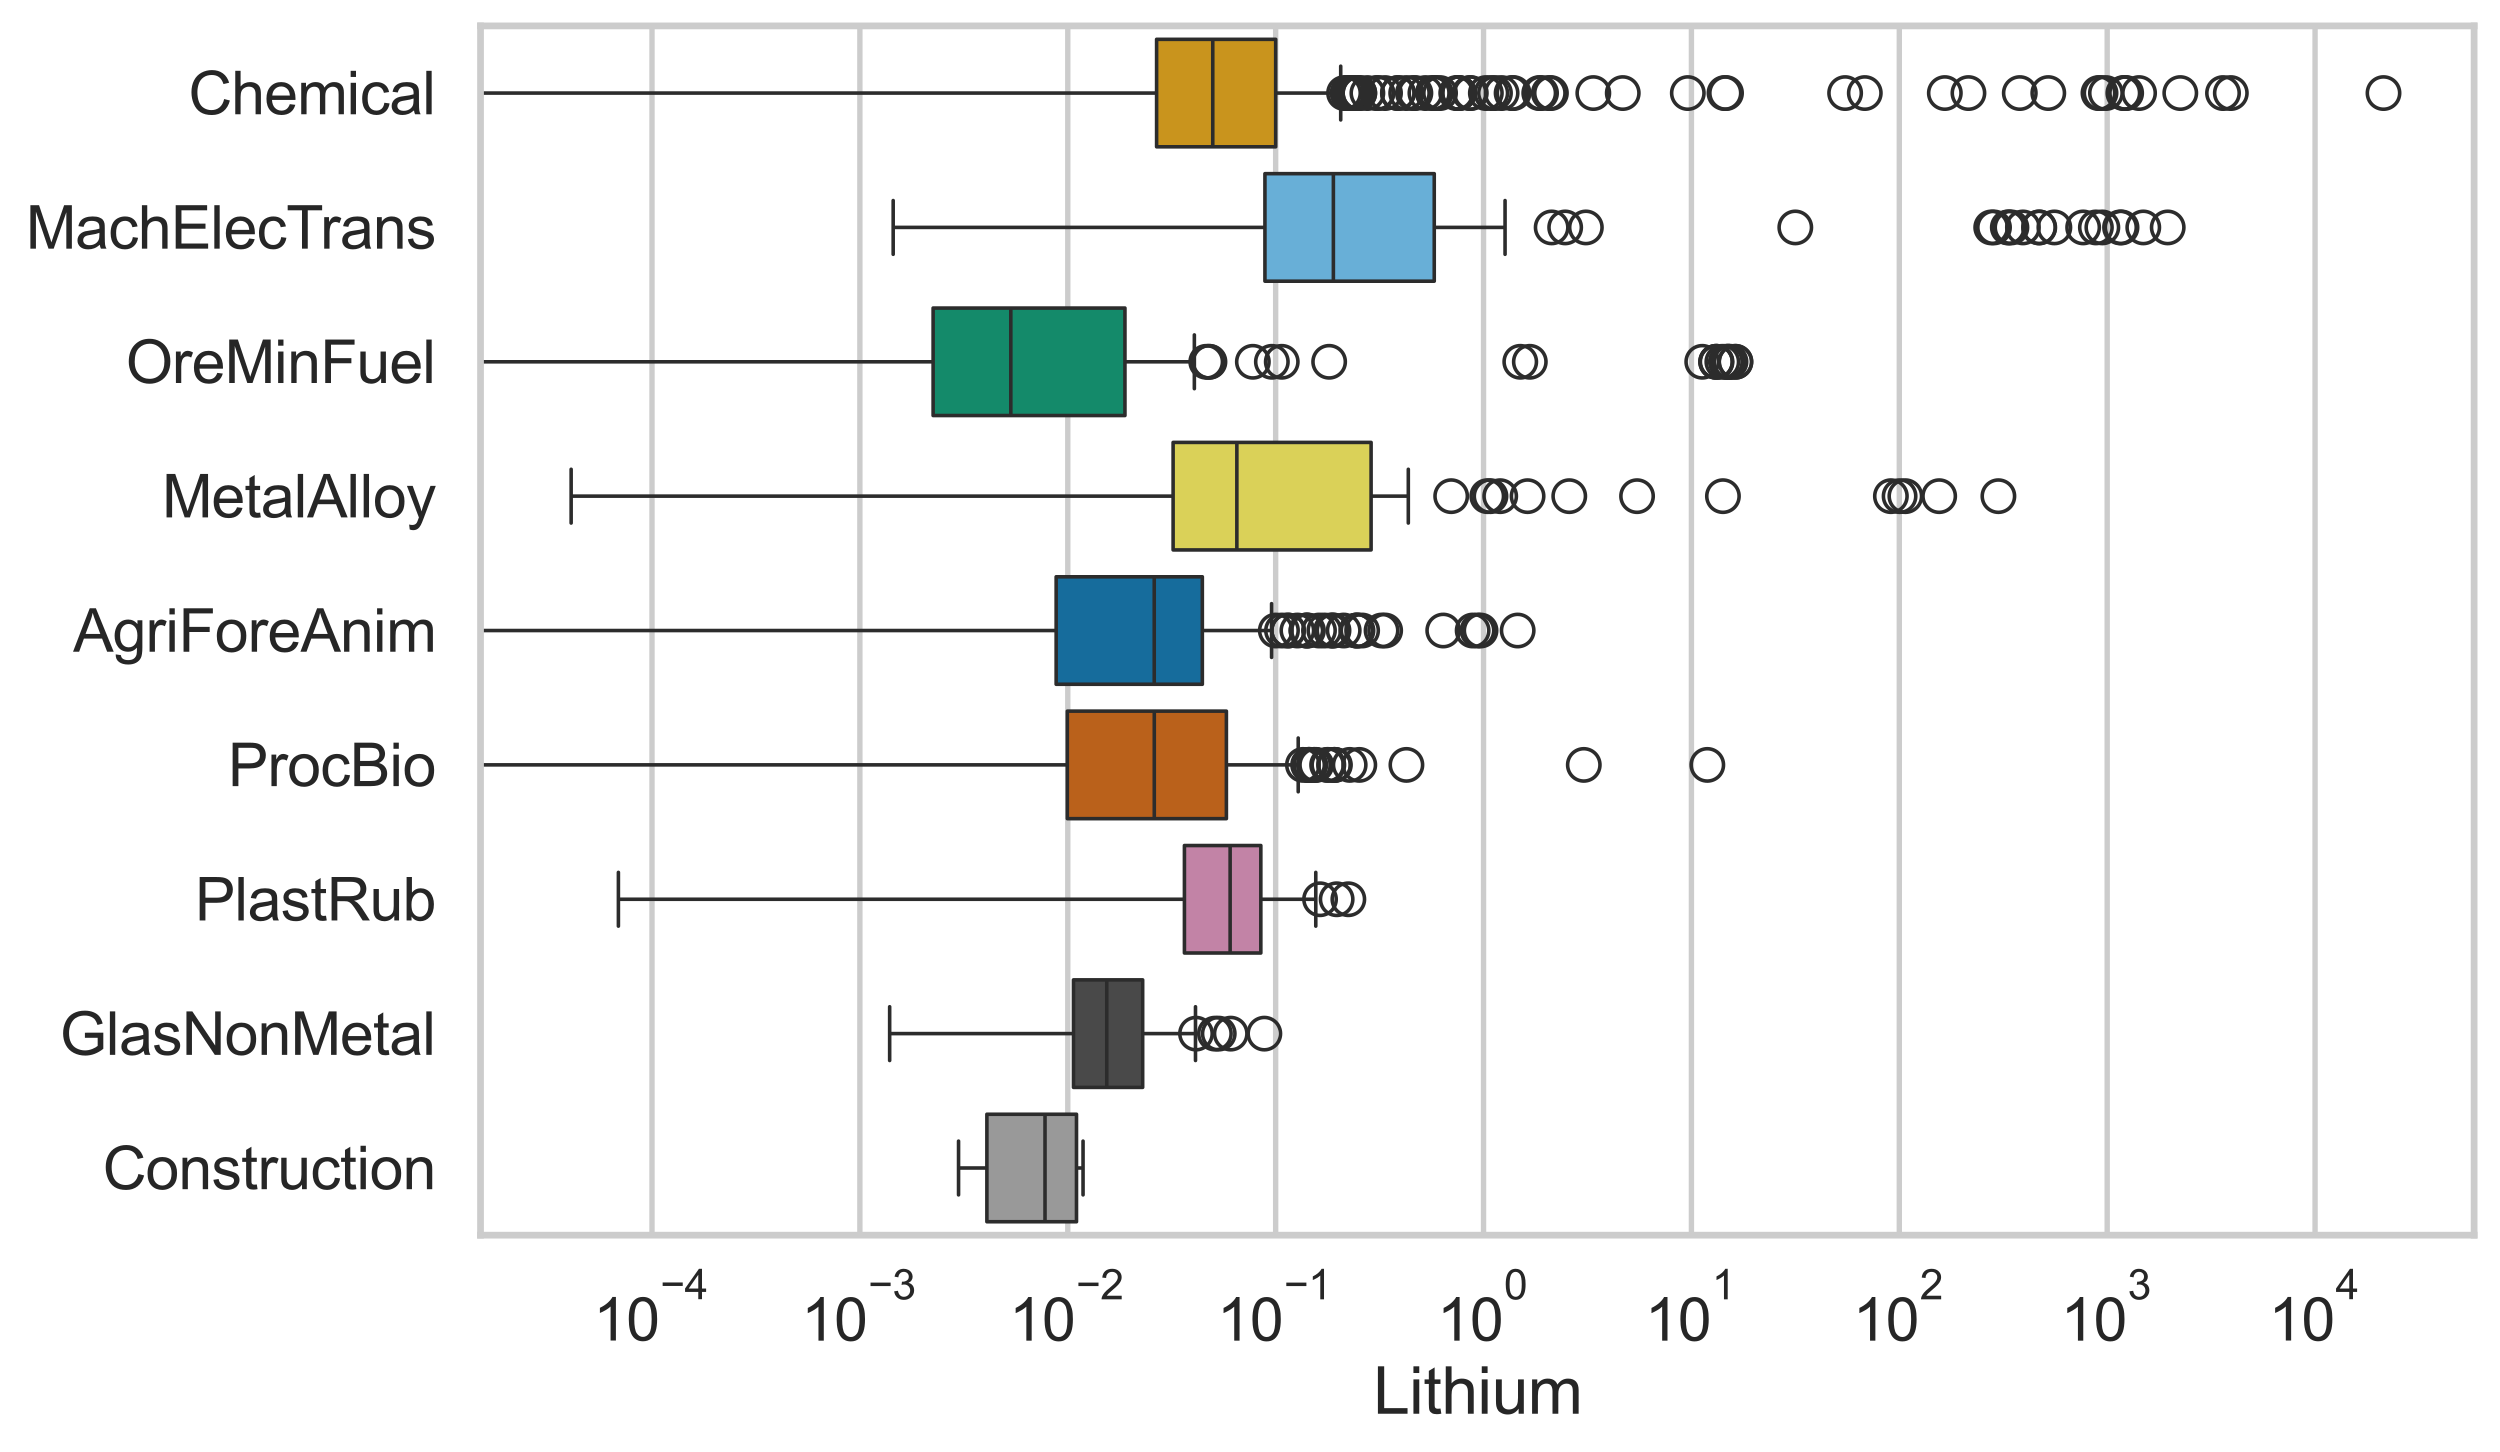<?xml version="1.0" encoding="utf-8" standalone="no"?>
<!DOCTYPE svg PUBLIC "-//W3C//DTD SVG 1.1//EN"
  "http://www.w3.org/Graphics/SVG/1.1/DTD/svg11.dtd">
<svg xmlns:xlink="http://www.w3.org/1999/xlink" width="695.577pt" height="404.121pt" viewBox="0 0 695.577 404.121" xmlns="http://www.w3.org/2000/svg" version="1.1">
 <defs>
  <style type="text/css">*{stroke-linejoin: round; stroke-linecap: butt}</style>
 </defs>
 <g id="figure_1">
  <g id="patch_1">
   <path d="M 0 404.121 
L 695.577 404.121 
L 695.577 0 
L 0 0 
z
" style="fill: #ffffff"/>
  </g>
  <g id="axes_1">
   <g id="patch_2">
    <path d="M 133.697 343.665 
L 688.377 343.665 
L 688.377 7.2 
L 133.697 7.2 
z
" style="fill: #ffffff"/>
   </g>
   <g id="matplotlib.axis_1">
    <g id="xtick_1">
     <g id="line2d_1">
      <path d="M 181.406 343.665 
L 181.406 7.2 
" clip-path="url(#p75ed25bacb)" style="fill: none; stroke: #cccccc; stroke-width: 1.5; stroke-linecap: round"/>
     </g>
     <g id="text_1">
      <!-- $\mathdefault{10^{-4}}$ -->
      <g style="fill: #262626" transform="translate(165.071 373.015) scale(0.165 -0.165)">
       <defs>
        <path id="ArialMT-31" d="M 2384 0 
L 1822 0 
L 1822 3584 
Q 1619 3391 1289 3197 
Q 959 3003 697 2906 
L 697 3450 
Q 1169 3672 1522 3987 
Q 1875 4303 2022 4600 
L 2384 4600 
L 2384 0 
z
" transform="scale(0.016)"/>
        <path id="ArialMT-30" d="M 266 2259 
Q 266 3072 433 3567 
Q 600 4063 929 4331 
Q 1259 4600 1759 4600 
Q 2128 4600 2406 4451 
Q 2684 4303 2865 4023 
Q 3047 3744 3150 3342 
Q 3253 2941 3253 2259 
Q 3253 1453 3087 958 
Q 2922 463 2592 192 
Q 2263 -78 1759 -78 
Q 1097 -78 719 397 
Q 266 969 266 2259 
z
M 844 2259 
Q 844 1131 1108 757 
Q 1372 384 1759 384 
Q 2147 384 2411 759 
Q 2675 1134 2675 2259 
Q 2675 3391 2411 3762 
Q 2147 4134 1753 4134 
Q 1366 4134 1134 3806 
Q 844 3388 844 2259 
z
" transform="scale(0.016)"/>
        <path id="ArialMT-2212" d="M 3381 1997 
L 356 1997 
L 356 2522 
L 3381 2522 
L 3381 1997 
z
" transform="scale(0.016)"/>
        <path id="ArialMT-34" d="M 2069 0 
L 2069 1097 
L 81 1097 
L 81 1613 
L 2172 4581 
L 2631 4581 
L 2631 1613 
L 3250 1613 
L 3250 1097 
L 2631 1097 
L 2631 0 
L 2069 0 
z
M 2069 1613 
L 2069 3678 
L 634 1613 
L 2069 1613 
z
" transform="scale(0.016)"/>
       </defs>
       <use xlink:href="#ArialMT-31" transform="translate(0 0.202)"/>
       <use xlink:href="#ArialMT-30" transform="translate(55.615 0.202)"/>
       <use xlink:href="#ArialMT-2212" transform="translate(112.973 69.895) scale(0.7)"/>
       <use xlink:href="#ArialMT-34" transform="translate(153.852 69.895) scale(0.7)"/>
      </g>
     </g>
    </g>
    <g id="xtick_2">
     <g id="line2d_2">
      <path d="M 239.245 343.665 
L 239.245 7.2 
" clip-path="url(#p75ed25bacb)" style="fill: none; stroke: #cccccc; stroke-width: 1.5; stroke-linecap: round"/>
     </g>
     <g id="text_2">
      <!-- $\mathdefault{10^{-3}}$ -->
      <g style="fill: #262626" transform="translate(222.91 373.18) scale(0.165 -0.165)">
       <defs>
        <path id="ArialMT-33" d="M 269 1209 
L 831 1284 
Q 928 806 1161 595 
Q 1394 384 1728 384 
Q 2125 384 2398 659 
Q 2672 934 2672 1341 
Q 2672 1728 2419 1979 
Q 2166 2231 1775 2231 
Q 1616 2231 1378 2169 
L 1441 2663 
Q 1497 2656 1531 2656 
Q 1891 2656 2178 2843 
Q 2466 3031 2466 3422 
Q 2466 3731 2256 3934 
Q 2047 4138 1716 4138 
Q 1388 4138 1169 3931 
Q 950 3725 888 3313 
L 325 3413 
Q 428 3978 793 4289 
Q 1159 4600 1703 4600 
Q 2078 4600 2393 4439 
Q 2709 4278 2876 4000 
Q 3044 3722 3044 3409 
Q 3044 3113 2884 2869 
Q 2725 2625 2413 2481 
Q 2819 2388 3044 2092 
Q 3269 1797 3269 1353 
Q 3269 753 2831 336 
Q 2394 -81 1725 -81 
Q 1122 -81 723 278 
Q 325 638 269 1209 
z
" transform="scale(0.016)"/>
       </defs>
       <use xlink:href="#ArialMT-31" transform="translate(0 0.994)"/>
       <use xlink:href="#ArialMT-30" transform="translate(55.615 0.994)"/>
       <use xlink:href="#ArialMT-2212" transform="translate(112.973 70.688) scale(0.7)"/>
       <use xlink:href="#ArialMT-33" transform="translate(153.852 70.688) scale(0.7)"/>
      </g>
     </g>
    </g>
    <g id="xtick_3">
     <g id="line2d_3">
      <path d="M 297.085 343.665 
L 297.085 7.2 
" clip-path="url(#p75ed25bacb)" style="fill: none; stroke: #cccccc; stroke-width: 1.5; stroke-linecap: round"/>
     </g>
     <g id="text_3">
      <!-- $\mathdefault{10^{-2}}$ -->
      <g style="fill: #262626" transform="translate(280.75 373.18) scale(0.165 -0.165)">
       <defs>
        <path id="ArialMT-32" d="M 3222 541 
L 3222 0 
L 194 0 
Q 188 203 259 391 
Q 375 700 629 1000 
Q 884 1300 1366 1694 
Q 2113 2306 2375 2664 
Q 2638 3022 2638 3341 
Q 2638 3675 2398 3904 
Q 2159 4134 1775 4134 
Q 1369 4134 1125 3890 
Q 881 3647 878 3216 
L 300 3275 
Q 359 3922 746 4261 
Q 1134 4600 1788 4600 
Q 2447 4600 2831 4234 
Q 3216 3869 3216 3328 
Q 3216 3053 3103 2787 
Q 2991 2522 2730 2228 
Q 2469 1934 1863 1422 
Q 1356 997 1212 845 
Q 1069 694 975 541 
L 3222 541 
z
" transform="scale(0.016)"/>
       </defs>
       <use xlink:href="#ArialMT-31" transform="translate(0 0.994)"/>
       <use xlink:href="#ArialMT-30" transform="translate(55.615 0.994)"/>
       <use xlink:href="#ArialMT-2212" transform="translate(112.973 70.688) scale(0.7)"/>
       <use xlink:href="#ArialMT-32" transform="translate(153.852 70.688) scale(0.7)"/>
      </g>
     </g>
    </g>
    <g id="xtick_4">
     <g id="line2d_4">
      <path d="M 354.925 343.665 
L 354.925 7.2 
" clip-path="url(#p75ed25bacb)" style="fill: none; stroke: #cccccc; stroke-width: 1.5; stroke-linecap: round"/>
     </g>
     <g id="text_4">
      <!-- $\mathdefault{10^{-1}}$ -->
      <g style="fill: #262626" transform="translate(338.59 373.18) scale(0.165 -0.165)">
       <use xlink:href="#ArialMT-31" transform="translate(0 0.994)"/>
       <use xlink:href="#ArialMT-30" transform="translate(55.615 0.994)"/>
       <use xlink:href="#ArialMT-2212" transform="translate(112.973 70.688) scale(0.7)"/>
       <use xlink:href="#ArialMT-31" transform="translate(153.852 70.688) scale(0.7)"/>
      </g>
     </g>
    </g>
    <g id="xtick_5">
     <g id="line2d_5">
      <path d="M 412.765 343.665 
L 412.765 7.2 
" clip-path="url(#p75ed25bacb)" style="fill: none; stroke: #cccccc; stroke-width: 1.5; stroke-linecap: round"/>
     </g>
     <g id="text_5">
      <!-- $\mathdefault{10^{0}}$ -->
      <g style="fill: #262626" transform="translate(399.813 373.18) scale(0.165 -0.165)">
       <use xlink:href="#ArialMT-31" transform="translate(0 0.994)"/>
       <use xlink:href="#ArialMT-30" transform="translate(55.615 0.994)"/>
       <use xlink:href="#ArialMT-30" transform="translate(112.973 70.688) scale(0.7)"/>
      </g>
     </g>
    </g>
    <g id="xtick_6">
     <g id="line2d_6">
      <path d="M 470.605 343.665 
L 470.605 7.2 
" clip-path="url(#p75ed25bacb)" style="fill: none; stroke: #cccccc; stroke-width: 1.5; stroke-linecap: round"/>
     </g>
     <g id="text_6">
      <!-- $\mathdefault{10^{1}}$ -->
      <g style="fill: #262626" transform="translate(457.653 373.18) scale(0.165 -0.165)">
       <use xlink:href="#ArialMT-31" transform="translate(0 0.994)"/>
       <use xlink:href="#ArialMT-30" transform="translate(55.615 0.994)"/>
       <use xlink:href="#ArialMT-31" transform="translate(112.973 70.688) scale(0.7)"/>
      </g>
     </g>
    </g>
    <g id="xtick_7">
     <g id="line2d_7">
      <path d="M 528.445 343.665 
L 528.445 7.2 
" clip-path="url(#p75ed25bacb)" style="fill: none; stroke: #cccccc; stroke-width: 1.5; stroke-linecap: round"/>
     </g>
     <g id="text_7">
      <!-- $\mathdefault{10^{2}}$ -->
      <g style="fill: #262626" transform="translate(515.493 373.18) scale(0.165 -0.165)">
       <use xlink:href="#ArialMT-31" transform="translate(0 0.994)"/>
       <use xlink:href="#ArialMT-30" transform="translate(55.615 0.994)"/>
       <use xlink:href="#ArialMT-32" transform="translate(112.973 70.688) scale(0.7)"/>
      </g>
     </g>
    </g>
    <g id="xtick_8">
     <g id="line2d_8">
      <path d="M 586.285 343.665 
L 586.285 7.2 
" clip-path="url(#p75ed25bacb)" style="fill: none; stroke: #cccccc; stroke-width: 1.5; stroke-linecap: round"/>
     </g>
     <g id="text_8">
      <!-- $\mathdefault{10^{3}}$ -->
      <g style="fill: #262626" transform="translate(573.333 373.18) scale(0.165 -0.165)">
       <use xlink:href="#ArialMT-31" transform="translate(0 0.994)"/>
       <use xlink:href="#ArialMT-30" transform="translate(55.615 0.994)"/>
       <use xlink:href="#ArialMT-33" transform="translate(112.973 70.688) scale(0.7)"/>
      </g>
     </g>
    </g>
    <g id="xtick_9">
     <g id="line2d_9">
      <path d="M 644.125 343.665 
L 644.125 7.2 
" clip-path="url(#p75ed25bacb)" style="fill: none; stroke: #cccccc; stroke-width: 1.5; stroke-linecap: round"/>
     </g>
     <g id="text_9">
      <!-- $\mathdefault{10^{4}}$ -->
      <g style="fill: #262626" transform="translate(631.172 373.015) scale(0.165 -0.165)">
       <use xlink:href="#ArialMT-31" transform="translate(0 0.202)"/>
       <use xlink:href="#ArialMT-30" transform="translate(55.615 0.202)"/>
       <use xlink:href="#ArialMT-34" transform="translate(112.973 69.895) scale(0.7)"/>
      </g>
     </g>
    </g>
    <g id="xtick_10"/>
    <g id="xtick_11"/>
    <g id="xtick_12"/>
    <g id="xtick_13"/>
    <g id="xtick_14"/>
    <g id="xtick_15"/>
    <g id="xtick_16"/>
    <g id="xtick_17"/>
    <g id="xtick_18"/>
    <g id="xtick_19"/>
    <g id="xtick_20"/>
    <g id="xtick_21"/>
    <g id="xtick_22"/>
    <g id="xtick_23"/>
    <g id="xtick_24"/>
    <g id="xtick_25"/>
    <g id="xtick_26"/>
    <g id="xtick_27"/>
    <g id="xtick_28"/>
    <g id="xtick_29"/>
    <g id="xtick_30"/>
    <g id="xtick_31"/>
    <g id="xtick_32"/>
    <g id="xtick_33"/>
    <g id="xtick_34"/>
    <g id="xtick_35"/>
    <g id="xtick_36"/>
    <g id="xtick_37"/>
    <g id="xtick_38"/>
    <g id="xtick_39"/>
    <g id="xtick_40"/>
    <g id="xtick_41"/>
    <g id="xtick_42"/>
    <g id="xtick_43"/>
    <g id="xtick_44"/>
    <g id="xtick_45"/>
    <g id="xtick_46"/>
    <g id="xtick_47"/>
    <g id="xtick_48"/>
    <g id="xtick_49"/>
    <g id="xtick_50"/>
    <g id="xtick_51"/>
    <g id="xtick_52"/>
    <g id="xtick_53"/>
    <g id="xtick_54"/>
    <g id="xtick_55"/>
    <g id="xtick_56"/>
    <g id="xtick_57"/>
    <g id="xtick_58"/>
    <g id="xtick_59"/>
    <g id="xtick_60"/>
    <g id="xtick_61"/>
    <g id="xtick_62"/>
    <g id="xtick_63"/>
    <g id="xtick_64"/>
    <g id="xtick_65"/>
    <g id="xtick_66"/>
    <g id="xtick_67"/>
    <g id="xtick_68"/>
    <g id="xtick_69"/>
    <g id="xtick_70"/>
    <g id="xtick_71"/>
    <g id="xtick_72"/>
    <g id="xtick_73"/>
    <g id="xtick_74"/>
    <g id="xtick_75"/>
    <g id="xtick_76"/>
    <g id="xtick_77"/>
    <g id="xtick_78"/>
    <g id="xtick_79"/>
    <g id="xtick_80"/>
    <g id="xtick_81"/>
    <g id="xtick_82"/>
    <g id="xtick_83"/>
    <g id="xtick_84"/>
    <g id="xtick_85"/>
    <g id="text_10">
     <!-- Lithium -->
     <g style="fill: #262626" transform="translate(382.026 393.344) scale(0.18 -0.18)">
      <defs>
       <path id="ArialMT-4c" d="M 469 0 
L 469 4581 
L 1075 4581 
L 1075 541 
L 3331 541 
L 3331 0 
L 469 0 
z
" transform="scale(0.016)"/>
       <path id="ArialMT-69" d="M 425 3934 
L 425 4581 
L 988 4581 
L 988 3934 
L 425 3934 
z
M 425 0 
L 425 3319 
L 988 3319 
L 988 0 
L 425 0 
z
" transform="scale(0.016)"/>
       <path id="ArialMT-74" d="M 1650 503 
L 1731 6 
Q 1494 -44 1306 -44 
Q 1000 -44 831 53 
Q 663 150 594 308 
Q 525 466 525 972 
L 525 2881 
L 113 2881 
L 113 3319 
L 525 3319 
L 525 4141 
L 1084 4478 
L 1084 3319 
L 1650 3319 
L 1650 2881 
L 1084 2881 
L 1084 941 
Q 1084 700 1114 631 
Q 1144 563 1211 522 
Q 1278 481 1403 481 
Q 1497 481 1650 503 
z
" transform="scale(0.016)"/>
       <path id="ArialMT-68" d="M 422 0 
L 422 4581 
L 984 4581 
L 984 2938 
Q 1378 3394 1978 3394 
Q 2347 3394 2619 3248 
Q 2891 3103 3008 2847 
Q 3125 2591 3125 2103 
L 3125 0 
L 2563 0 
L 2563 2103 
Q 2563 2525 2380 2717 
Q 2197 2909 1863 2909 
Q 1613 2909 1392 2779 
Q 1172 2650 1078 2428 
Q 984 2206 984 1816 
L 984 0 
L 422 0 
z
" transform="scale(0.016)"/>
       <path id="ArialMT-75" d="M 2597 0 
L 2597 488 
Q 2209 -75 1544 -75 
Q 1250 -75 995 37 
Q 741 150 617 320 
Q 494 491 444 738 
Q 409 903 409 1263 
L 409 3319 
L 972 3319 
L 972 1478 
Q 972 1038 1006 884 
Q 1059 663 1231 536 
Q 1403 409 1656 409 
Q 1909 409 2131 539 
Q 2353 669 2445 892 
Q 2538 1116 2538 1541 
L 2538 3319 
L 3100 3319 
L 3100 0 
L 2597 0 
z
" transform="scale(0.016)"/>
       <path id="ArialMT-6d" d="M 422 0 
L 422 3319 
L 925 3319 
L 925 2853 
Q 1081 3097 1340 3245 
Q 1600 3394 1931 3394 
Q 2300 3394 2536 3241 
Q 2772 3088 2869 2813 
Q 3263 3394 3894 3394 
Q 4388 3394 4653 3120 
Q 4919 2847 4919 2278 
L 4919 0 
L 4359 0 
L 4359 2091 
Q 4359 2428 4304 2576 
Q 4250 2725 4106 2815 
Q 3963 2906 3769 2906 
Q 3419 2906 3187 2673 
Q 2956 2441 2956 1928 
L 2956 0 
L 2394 0 
L 2394 2156 
Q 2394 2531 2256 2718 
Q 2119 2906 1806 2906 
Q 1569 2906 1367 2781 
Q 1166 2656 1075 2415 
Q 984 2175 984 1722 
L 984 0 
L 422 0 
z
" transform="scale(0.016)"/>
      </defs>
      <use xlink:href="#ArialMT-4c"/>
      <use xlink:href="#ArialMT-69" transform="translate(55.615 0)"/>
      <use xlink:href="#ArialMT-74" transform="translate(77.832 0)"/>
      <use xlink:href="#ArialMT-68" transform="translate(105.615 0)"/>
      <use xlink:href="#ArialMT-69" transform="translate(161.23 0)"/>
      <use xlink:href="#ArialMT-75" transform="translate(183.447 0)"/>
      <use xlink:href="#ArialMT-6d" transform="translate(239.062 0)"/>
     </g>
    </g>
   </g>
   <g id="matplotlib.axis_2">
    <g id="ytick_1">
     <g id="text_11">
      <!-- Chemical -->
      <g style="fill: #262626" transform="translate(52.428 31.798) scale(0.165 -0.165)">
       <defs>
        <path id="ArialMT-43" d="M 3763 1606 
L 4369 1453 
Q 4178 706 3683 314 
Q 3188 -78 2472 -78 
Q 1731 -78 1267 223 
Q 803 525 561 1097 
Q 319 1669 319 2325 
Q 319 3041 592 3573 
Q 866 4106 1370 4382 
Q 1875 4659 2481 4659 
Q 3169 4659 3637 4309 
Q 4106 3959 4291 3325 
L 3694 3184 
Q 3534 3684 3231 3912 
Q 2928 4141 2469 4141 
Q 1941 4141 1586 3887 
Q 1231 3634 1087 3207 
Q 944 2781 944 2328 
Q 944 1744 1114 1308 
Q 1284 872 1643 656 
Q 2003 441 2422 441 
Q 2931 441 3284 734 
Q 3638 1028 3763 1606 
z
" transform="scale(0.016)"/>
        <path id="ArialMT-65" d="M 2694 1069 
L 3275 997 
Q 3138 488 2766 206 
Q 2394 -75 1816 -75 
Q 1088 -75 661 373 
Q 234 822 234 1631 
Q 234 2469 665 2931 
Q 1097 3394 1784 3394 
Q 2450 3394 2872 2941 
Q 3294 2488 3294 1666 
Q 3294 1616 3291 1516 
L 816 1516 
Q 847 969 1125 678 
Q 1403 388 1819 388 
Q 2128 388 2347 550 
Q 2566 713 2694 1069 
z
M 847 1978 
L 2700 1978 
Q 2663 2397 2488 2606 
Q 2219 2931 1791 2931 
Q 1403 2931 1139 2672 
Q 875 2413 847 1978 
z
" transform="scale(0.016)"/>
        <path id="ArialMT-63" d="M 2588 1216 
L 3141 1144 
Q 3050 572 2676 248 
Q 2303 -75 1759 -75 
Q 1078 -75 664 370 
Q 250 816 250 1647 
Q 250 2184 428 2587 
Q 606 2991 970 3192 
Q 1334 3394 1763 3394 
Q 2303 3394 2647 3120 
Q 2991 2847 3088 2344 
L 2541 2259 
Q 2463 2594 2264 2762 
Q 2066 2931 1784 2931 
Q 1359 2931 1093 2626 
Q 828 2322 828 1663 
Q 828 994 1084 691 
Q 1341 388 1753 388 
Q 2084 388 2306 591 
Q 2528 794 2588 1216 
z
" transform="scale(0.016)"/>
        <path id="ArialMT-61" d="M 2588 409 
Q 2275 144 1986 34 
Q 1697 -75 1366 -75 
Q 819 -75 525 192 
Q 231 459 231 875 
Q 231 1119 342 1320 
Q 453 1522 633 1644 
Q 813 1766 1038 1828 
Q 1203 1872 1538 1913 
Q 2219 1994 2541 2106 
Q 2544 2222 2544 2253 
Q 2544 2597 2384 2738 
Q 2169 2928 1744 2928 
Q 1347 2928 1158 2789 
Q 969 2650 878 2297 
L 328 2372 
Q 403 2725 575 2942 
Q 747 3159 1072 3276 
Q 1397 3394 1825 3394 
Q 2250 3394 2515 3294 
Q 2781 3194 2906 3042 
Q 3031 2891 3081 2659 
Q 3109 2516 3109 2141 
L 3109 1391 
Q 3109 606 3145 398 
Q 3181 191 3288 0 
L 2700 0 
Q 2613 175 2588 409 
z
M 2541 1666 
Q 2234 1541 1622 1453 
Q 1275 1403 1131 1340 
Q 988 1278 909 1158 
Q 831 1038 831 891 
Q 831 666 1001 516 
Q 1172 366 1500 366 
Q 1825 366 2078 508 
Q 2331 650 2450 897 
Q 2541 1088 2541 1459 
L 2541 1666 
z
" transform="scale(0.016)"/>
        <path id="ArialMT-6c" d="M 409 0 
L 409 4581 
L 972 4581 
L 972 0 
L 409 0 
z
" transform="scale(0.016)"/>
       </defs>
       <use xlink:href="#ArialMT-43"/>
       <use xlink:href="#ArialMT-68" transform="translate(72.217 0)"/>
       <use xlink:href="#ArialMT-65" transform="translate(127.832 0)"/>
       <use xlink:href="#ArialMT-6d" transform="translate(183.447 0)"/>
       <use xlink:href="#ArialMT-69" transform="translate(266.748 0)"/>
       <use xlink:href="#ArialMT-63" transform="translate(288.965 0)"/>
       <use xlink:href="#ArialMT-61" transform="translate(338.965 0)"/>
       <use xlink:href="#ArialMT-6c" transform="translate(394.58 0)"/>
      </g>
     </g>
    </g>
    <g id="ytick_2">
     <g id="text_12">
      <!-- MachElecTrans -->
      <g style="fill: #262626" transform="translate(7.2 69.183) scale(0.165 -0.165)">
       <defs>
        <path id="ArialMT-4d" d="M 475 0 
L 475 4581 
L 1388 4581 
L 2472 1338 
Q 2622 884 2691 659 
Q 2769 909 2934 1394 
L 4031 4581 
L 4847 4581 
L 4847 0 
L 4263 0 
L 4263 3834 
L 2931 0 
L 2384 0 
L 1059 3900 
L 1059 0 
L 475 0 
z
" transform="scale(0.016)"/>
        <path id="ArialMT-45" d="M 506 0 
L 506 4581 
L 3819 4581 
L 3819 4041 
L 1113 4041 
L 1113 2638 
L 3647 2638 
L 3647 2100 
L 1113 2100 
L 1113 541 
L 3925 541 
L 3925 0 
L 506 0 
z
" transform="scale(0.016)"/>
        <path id="ArialMT-54" d="M 1659 0 
L 1659 4041 
L 150 4041 
L 150 4581 
L 3781 4581 
L 3781 4041 
L 2266 4041 
L 2266 0 
L 1659 0 
z
" transform="scale(0.016)"/>
        <path id="ArialMT-72" d="M 416 0 
L 416 3319 
L 922 3319 
L 922 2816 
Q 1116 3169 1280 3281 
Q 1444 3394 1641 3394 
Q 1925 3394 2219 3213 
L 2025 2691 
Q 1819 2813 1613 2813 
Q 1428 2813 1281 2702 
Q 1134 2591 1072 2394 
Q 978 2094 978 1738 
L 978 0 
L 416 0 
z
" transform="scale(0.016)"/>
        <path id="ArialMT-6e" d="M 422 0 
L 422 3319 
L 928 3319 
L 928 2847 
Q 1294 3394 1984 3394 
Q 2284 3394 2536 3286 
Q 2788 3178 2913 3003 
Q 3038 2828 3088 2588 
Q 3119 2431 3119 2041 
L 3119 0 
L 2556 0 
L 2556 2019 
Q 2556 2363 2490 2533 
Q 2425 2703 2258 2804 
Q 2091 2906 1866 2906 
Q 1506 2906 1245 2678 
Q 984 2450 984 1813 
L 984 0 
L 422 0 
z
" transform="scale(0.016)"/>
        <path id="ArialMT-73" d="M 197 991 
L 753 1078 
Q 800 744 1014 566 
Q 1228 388 1613 388 
Q 2000 388 2187 545 
Q 2375 703 2375 916 
Q 2375 1106 2209 1216 
Q 2094 1291 1634 1406 
Q 1016 1563 777 1677 
Q 538 1791 414 1992 
Q 291 2194 291 2438 
Q 291 2659 392 2848 
Q 494 3038 669 3163 
Q 800 3259 1026 3326 
Q 1253 3394 1513 3394 
Q 1903 3394 2198 3281 
Q 2494 3169 2634 2976 
Q 2775 2784 2828 2463 
L 2278 2388 
Q 2241 2644 2061 2787 
Q 1881 2931 1553 2931 
Q 1166 2931 1000 2803 
Q 834 2675 834 2503 
Q 834 2394 903 2306 
Q 972 2216 1119 2156 
Q 1203 2125 1616 2013 
Q 2213 1853 2448 1751 
Q 2684 1650 2818 1456 
Q 2953 1263 2953 975 
Q 2953 694 2789 445 
Q 2625 197 2315 61 
Q 2006 -75 1616 -75 
Q 969 -75 630 194 
Q 291 463 197 991 
z
" transform="scale(0.016)"/>
       </defs>
       <use xlink:href="#ArialMT-4d"/>
       <use xlink:href="#ArialMT-61" transform="translate(83.301 0)"/>
       <use xlink:href="#ArialMT-63" transform="translate(138.916 0)"/>
       <use xlink:href="#ArialMT-68" transform="translate(188.916 0)"/>
       <use xlink:href="#ArialMT-45" transform="translate(244.531 0)"/>
       <use xlink:href="#ArialMT-6c" transform="translate(311.23 0)"/>
       <use xlink:href="#ArialMT-65" transform="translate(333.447 0)"/>
       <use xlink:href="#ArialMT-63" transform="translate(389.062 0)"/>
       <use xlink:href="#ArialMT-54" transform="translate(439.062 0)"/>
       <use xlink:href="#ArialMT-72" transform="translate(496.396 0)"/>
       <use xlink:href="#ArialMT-61" transform="translate(529.697 0)"/>
       <use xlink:href="#ArialMT-6e" transform="translate(585.312 0)"/>
       <use xlink:href="#ArialMT-73" transform="translate(640.928 0)"/>
      </g>
     </g>
    </g>
    <g id="ytick_3">
     <g id="text_13">
      <!-- OreMinFuel -->
      <g style="fill: #262626" transform="translate(35.013 106.568) scale(0.165 -0.165)">
       <defs>
        <path id="ArialMT-4f" d="M 309 2231 
Q 309 3372 921 4017 
Q 1534 4663 2503 4663 
Q 3138 4663 3647 4359 
Q 4156 4056 4423 3514 
Q 4691 2972 4691 2284 
Q 4691 1588 4409 1038 
Q 4128 488 3612 205 
Q 3097 -78 2500 -78 
Q 1853 -78 1343 234 
Q 834 547 571 1087 
Q 309 1628 309 2231 
z
M 934 2222 
Q 934 1394 1379 917 
Q 1825 441 2497 441 
Q 3181 441 3623 922 
Q 4066 1403 4066 2288 
Q 4066 2847 3877 3264 
Q 3688 3681 3323 3911 
Q 2959 4141 2506 4141 
Q 1863 4141 1398 3698 
Q 934 3256 934 2222 
z
" transform="scale(0.016)"/>
        <path id="ArialMT-46" d="M 525 0 
L 525 4581 
L 3616 4581 
L 3616 4041 
L 1131 4041 
L 1131 2622 
L 3281 2622 
L 3281 2081 
L 1131 2081 
L 1131 0 
L 525 0 
z
" transform="scale(0.016)"/>
       </defs>
       <use xlink:href="#ArialMT-4f"/>
       <use xlink:href="#ArialMT-72" transform="translate(77.783 0)"/>
       <use xlink:href="#ArialMT-65" transform="translate(111.084 0)"/>
       <use xlink:href="#ArialMT-4d" transform="translate(166.699 0)"/>
       <use xlink:href="#ArialMT-69" transform="translate(250 0)"/>
       <use xlink:href="#ArialMT-6e" transform="translate(272.217 0)"/>
       <use xlink:href="#ArialMT-46" transform="translate(327.832 0)"/>
       <use xlink:href="#ArialMT-75" transform="translate(388.916 0)"/>
       <use xlink:href="#ArialMT-65" transform="translate(444.531 0)"/>
       <use xlink:href="#ArialMT-6c" transform="translate(500.146 0)"/>
      </g>
     </g>
    </g>
    <g id="ytick_4">
     <g id="text_14">
      <!-- MetalAlloy -->
      <g style="fill: #262626" transform="translate(45.088 143.953) scale(0.165 -0.165)">
       <defs>
        <path id="ArialMT-41" d="M -9 0 
L 1750 4581 
L 2403 4581 
L 4278 0 
L 3588 0 
L 3053 1388 
L 1138 1388 
L 634 0 
L -9 0 
z
M 1313 1881 
L 2866 1881 
L 2388 3150 
Q 2169 3728 2063 4100 
Q 1975 3659 1816 3225 
L 1313 1881 
z
" transform="scale(0.016)"/>
        <path id="ArialMT-6f" d="M 213 1659 
Q 213 2581 725 3025 
Q 1153 3394 1769 3394 
Q 2453 3394 2887 2945 
Q 3322 2497 3322 1706 
Q 3322 1066 3130 698 
Q 2938 331 2570 128 
Q 2203 -75 1769 -75 
Q 1072 -75 642 372 
Q 213 819 213 1659 
z
M 791 1659 
Q 791 1022 1069 705 
Q 1347 388 1769 388 
Q 2188 388 2466 706 
Q 2744 1025 2744 1678 
Q 2744 2294 2464 2611 
Q 2184 2928 1769 2928 
Q 1347 2928 1069 2612 
Q 791 2297 791 1659 
z
" transform="scale(0.016)"/>
        <path id="ArialMT-79" d="M 397 -1278 
L 334 -750 
Q 519 -800 656 -800 
Q 844 -800 956 -737 
Q 1069 -675 1141 -563 
Q 1194 -478 1313 -144 
Q 1328 -97 1363 -6 
L 103 3319 
L 709 3319 
L 1400 1397 
Q 1534 1031 1641 628 
Q 1738 1016 1872 1384 
L 2581 3319 
L 3144 3319 
L 1881 -56 
Q 1678 -603 1566 -809 
Q 1416 -1088 1222 -1217 
Q 1028 -1347 759 -1347 
Q 597 -1347 397 -1278 
z
" transform="scale(0.016)"/>
       </defs>
       <use xlink:href="#ArialMT-4d"/>
       <use xlink:href="#ArialMT-65" transform="translate(83.301 0)"/>
       <use xlink:href="#ArialMT-74" transform="translate(138.916 0)"/>
       <use xlink:href="#ArialMT-61" transform="translate(166.699 0)"/>
       <use xlink:href="#ArialMT-6c" transform="translate(222.314 0)"/>
       <use xlink:href="#ArialMT-41" transform="translate(244.531 0)"/>
       <use xlink:href="#ArialMT-6c" transform="translate(311.23 0)"/>
       <use xlink:href="#ArialMT-6c" transform="translate(333.447 0)"/>
       <use xlink:href="#ArialMT-6f" transform="translate(355.664 0)"/>
       <use xlink:href="#ArialMT-79" transform="translate(411.279 0)"/>
      </g>
     </g>
    </g>
    <g id="ytick_5">
     <g id="text_15">
      <!-- AgriForeAnim -->
      <g style="fill: #262626" transform="translate(20.341 181.337) scale(0.165 -0.165)">
       <defs>
        <path id="ArialMT-67" d="M 319 -275 
L 866 -356 
Q 900 -609 1056 -725 
Q 1266 -881 1628 -881 
Q 2019 -881 2231 -725 
Q 2444 -569 2519 -288 
Q 2563 -116 2559 434 
Q 2191 0 1641 0 
Q 956 0 581 494 
Q 206 988 206 1678 
Q 206 2153 378 2554 
Q 550 2956 876 3175 
Q 1203 3394 1644 3394 
Q 2231 3394 2613 2919 
L 2613 3319 
L 3131 3319 
L 3131 450 
Q 3131 -325 2973 -648 
Q 2816 -972 2473 -1159 
Q 2131 -1347 1631 -1347 
Q 1038 -1347 672 -1080 
Q 306 -813 319 -275 
z
M 784 1719 
Q 784 1066 1043 766 
Q 1303 466 1694 466 
Q 2081 466 2343 764 
Q 2606 1063 2606 1700 
Q 2606 2309 2336 2618 
Q 2066 2928 1684 2928 
Q 1309 2928 1046 2623 
Q 784 2319 784 1719 
z
" transform="scale(0.016)"/>
       </defs>
       <use xlink:href="#ArialMT-41"/>
       <use xlink:href="#ArialMT-67" transform="translate(66.699 0)"/>
       <use xlink:href="#ArialMT-72" transform="translate(122.314 0)"/>
       <use xlink:href="#ArialMT-69" transform="translate(155.615 0)"/>
       <use xlink:href="#ArialMT-46" transform="translate(177.832 0)"/>
       <use xlink:href="#ArialMT-6f" transform="translate(238.916 0)"/>
       <use xlink:href="#ArialMT-72" transform="translate(294.531 0)"/>
       <use xlink:href="#ArialMT-65" transform="translate(327.832 0)"/>
       <use xlink:href="#ArialMT-41" transform="translate(383.447 0)"/>
       <use xlink:href="#ArialMT-6e" transform="translate(450.146 0)"/>
       <use xlink:href="#ArialMT-69" transform="translate(505.762 0)"/>
       <use xlink:href="#ArialMT-6d" transform="translate(527.979 0)"/>
      </g>
     </g>
    </g>
    <g id="ytick_6">
     <g id="text_16">
      <!-- ProcBio -->
      <g style="fill: #262626" transform="translate(63.424 218.722) scale(0.165 -0.165)">
       <defs>
        <path id="ArialMT-50" d="M 494 0 
L 494 4581 
L 2222 4581 
Q 2678 4581 2919 4538 
Q 3256 4481 3484 4323 
Q 3713 4166 3852 3881 
Q 3991 3597 3991 3256 
Q 3991 2672 3619 2267 
Q 3247 1863 2275 1863 
L 1100 1863 
L 1100 0 
L 494 0 
z
M 1100 2403 
L 2284 2403 
Q 2872 2403 3119 2622 
Q 3366 2841 3366 3238 
Q 3366 3525 3220 3729 
Q 3075 3934 2838 4000 
Q 2684 4041 2272 4041 
L 1100 4041 
L 1100 2403 
z
" transform="scale(0.016)"/>
        <path id="ArialMT-42" d="M 469 0 
L 469 4581 
L 2188 4581 
Q 2713 4581 3030 4442 
Q 3347 4303 3526 4014 
Q 3706 3725 3706 3409 
Q 3706 3116 3547 2856 
Q 3388 2597 3066 2438 
Q 3481 2316 3704 2022 
Q 3928 1728 3928 1328 
Q 3928 1006 3792 729 
Q 3656 453 3456 303 
Q 3256 153 2954 76 
Q 2653 0 2216 0 
L 469 0 
z
M 1075 2656 
L 2066 2656 
Q 2469 2656 2644 2709 
Q 2875 2778 2992 2937 
Q 3109 3097 3109 3338 
Q 3109 3566 3000 3739 
Q 2891 3913 2687 3977 
Q 2484 4041 1991 4041 
L 1075 4041 
L 1075 2656 
z
M 1075 541 
L 2216 541 
Q 2509 541 2628 563 
Q 2838 600 2978 687 
Q 3119 775 3209 942 
Q 3300 1109 3300 1328 
Q 3300 1584 3169 1773 
Q 3038 1963 2805 2039 
Q 2572 2116 2134 2116 
L 1075 2116 
L 1075 541 
z
" transform="scale(0.016)"/>
       </defs>
       <use xlink:href="#ArialMT-50"/>
       <use xlink:href="#ArialMT-72" transform="translate(66.699 0)"/>
       <use xlink:href="#ArialMT-6f" transform="translate(100 0)"/>
       <use xlink:href="#ArialMT-63" transform="translate(155.615 0)"/>
       <use xlink:href="#ArialMT-42" transform="translate(205.615 0)"/>
       <use xlink:href="#ArialMT-69" transform="translate(272.314 0)"/>
       <use xlink:href="#ArialMT-6f" transform="translate(294.531 0)"/>
      </g>
     </g>
    </g>
    <g id="ytick_7">
     <g id="text_17">
      <!-- PlastRub -->
      <g style="fill: #262626" transform="translate(54.248 256.107) scale(0.165 -0.165)">
       <defs>
        <path id="ArialMT-52" d="M 503 0 
L 503 4581 
L 2534 4581 
Q 3147 4581 3465 4457 
Q 3784 4334 3975 4021 
Q 4166 3709 4166 3331 
Q 4166 2844 3850 2509 
Q 3534 2175 2875 2084 
Q 3116 1969 3241 1856 
Q 3506 1613 3744 1247 
L 4541 0 
L 3778 0 
L 3172 953 
Q 2906 1366 2734 1584 
Q 2563 1803 2427 1890 
Q 2291 1978 2150 2013 
Q 2047 2034 1813 2034 
L 1109 2034 
L 1109 0 
L 503 0 
z
M 1109 2559 
L 2413 2559 
Q 2828 2559 3062 2645 
Q 3297 2731 3419 2920 
Q 3541 3109 3541 3331 
Q 3541 3656 3305 3865 
Q 3069 4075 2559 4075 
L 1109 4075 
L 1109 2559 
z
" transform="scale(0.016)"/>
        <path id="ArialMT-62" d="M 941 0 
L 419 0 
L 419 4581 
L 981 4581 
L 981 2947 
Q 1338 3394 1891 3394 
Q 2197 3394 2470 3270 
Q 2744 3147 2920 2923 
Q 3097 2700 3197 2384 
Q 3297 2069 3297 1709 
Q 3297 856 2875 390 
Q 2453 -75 1863 -75 
Q 1275 -75 941 416 
L 941 0 
z
M 934 1684 
Q 934 1088 1097 822 
Q 1363 388 1816 388 
Q 2184 388 2453 708 
Q 2722 1028 2722 1663 
Q 2722 2313 2464 2622 
Q 2206 2931 1841 2931 
Q 1472 2931 1203 2611 
Q 934 2291 934 1684 
z
" transform="scale(0.016)"/>
       </defs>
       <use xlink:href="#ArialMT-50"/>
       <use xlink:href="#ArialMT-6c" transform="translate(66.699 0)"/>
       <use xlink:href="#ArialMT-61" transform="translate(88.916 0)"/>
       <use xlink:href="#ArialMT-73" transform="translate(144.531 0)"/>
       <use xlink:href="#ArialMT-74" transform="translate(194.531 0)"/>
       <use xlink:href="#ArialMT-52" transform="translate(222.314 0)"/>
       <use xlink:href="#ArialMT-75" transform="translate(294.531 0)"/>
       <use xlink:href="#ArialMT-62" transform="translate(350.146 0)"/>
      </g>
     </g>
    </g>
    <g id="ytick_8">
     <g id="text_18">
      <!-- GlasNonMetal -->
      <g style="fill: #262626" transform="translate(16.659 293.492) scale(0.165 -0.165)">
       <defs>
        <path id="ArialMT-47" d="M 2638 1797 
L 2638 2334 
L 4578 2338 
L 4578 638 
Q 4131 281 3656 101 
Q 3181 -78 2681 -78 
Q 2006 -78 1454 211 
Q 903 500 622 1047 
Q 341 1594 341 2269 
Q 341 2938 620 3517 
Q 900 4097 1425 4378 
Q 1950 4659 2634 4659 
Q 3131 4659 3532 4498 
Q 3934 4338 4162 4050 
Q 4391 3763 4509 3300 
L 3963 3150 
Q 3859 3500 3706 3700 
Q 3553 3900 3268 4020 
Q 2984 4141 2638 4141 
Q 2222 4141 1919 4014 
Q 1616 3888 1430 3681 
Q 1244 3475 1141 3228 
Q 966 2803 966 2306 
Q 966 1694 1177 1281 
Q 1388 869 1791 669 
Q 2194 469 2647 469 
Q 3041 469 3416 620 
Q 3791 772 3984 944 
L 3984 1797 
L 2638 1797 
z
" transform="scale(0.016)"/>
        <path id="ArialMT-4e" d="M 488 0 
L 488 4581 
L 1109 4581 
L 3516 984 
L 3516 4581 
L 4097 4581 
L 4097 0 
L 3475 0 
L 1069 3600 
L 1069 0 
L 488 0 
z
" transform="scale(0.016)"/>
       </defs>
       <use xlink:href="#ArialMT-47"/>
       <use xlink:href="#ArialMT-6c" transform="translate(77.783 0)"/>
       <use xlink:href="#ArialMT-61" transform="translate(100 0)"/>
       <use xlink:href="#ArialMT-73" transform="translate(155.615 0)"/>
       <use xlink:href="#ArialMT-4e" transform="translate(205.615 0)"/>
       <use xlink:href="#ArialMT-6f" transform="translate(277.832 0)"/>
       <use xlink:href="#ArialMT-6e" transform="translate(333.447 0)"/>
       <use xlink:href="#ArialMT-4d" transform="translate(389.062 0)"/>
       <use xlink:href="#ArialMT-65" transform="translate(472.363 0)"/>
       <use xlink:href="#ArialMT-74" transform="translate(527.979 0)"/>
       <use xlink:href="#ArialMT-61" transform="translate(555.762 0)"/>
       <use xlink:href="#ArialMT-6c" transform="translate(611.377 0)"/>
      </g>
     </g>
    </g>
    <g id="ytick_9">
     <g id="text_19">
      <!-- Construction -->
      <g style="fill: #262626" transform="translate(28.575 330.877) scale(0.165 -0.165)">
       <use xlink:href="#ArialMT-43"/>
       <use xlink:href="#ArialMT-6f" transform="translate(72.217 0)"/>
       <use xlink:href="#ArialMT-6e" transform="translate(127.832 0)"/>
       <use xlink:href="#ArialMT-73" transform="translate(183.447 0)"/>
       <use xlink:href="#ArialMT-74" transform="translate(233.447 0)"/>
       <use xlink:href="#ArialMT-72" transform="translate(261.23 0)"/>
       <use xlink:href="#ArialMT-75" transform="translate(294.531 0)"/>
       <use xlink:href="#ArialMT-63" transform="translate(350.146 0)"/>
       <use xlink:href="#ArialMT-74" transform="translate(400.146 0)"/>
       <use xlink:href="#ArialMT-69" transform="translate(427.93 0)"/>
       <use xlink:href="#ArialMT-6f" transform="translate(450.146 0)"/>
       <use xlink:href="#ArialMT-6e" transform="translate(505.762 0)"/>
      </g>
     </g>
    </g>
   </g>
   <g id="patch_3">
    <path d="M 321.802 10.938 
L 321.802 40.846 
L 354.938 40.846 
L 354.938 10.938 
L 321.802 10.938 
z
" clip-path="url(#p75ed25bacb)" style="fill: #c9941d; stroke: #2c2c2c; stroke-linejoin: miter"/>
   </g>
   <g id="line2d_10">
    <path d="M 321.802 25.892 
L -1 25.892 
" clip-path="url(#p75ed25bacb)" style="fill: none; stroke: #2c2c2c"/>
   </g>
   <g id="line2d_11">
    <path d="M 354.938 25.892 
L 373.029 25.892 
" clip-path="url(#p75ed25bacb)" style="fill: none; stroke: #2c2c2c"/>
   </g>
   <g id="line2d_12">
    <path clip-path="url(#p75ed25bacb)" style="fill: none; stroke: #2c2c2c; stroke-linecap: round"/>
   </g>
   <g id="line2d_13">
    <path d="M 373.029 18.415 
L 373.029 33.369 
" clip-path="url(#p75ed25bacb)" style="fill: none; stroke: #2c2c2c; stroke-linecap: round"/>
   </g>
   <g id="line2d_14">
    <defs>
     <path id="m9492da7fb4" d="M 0 4.5 
C 1.193 4.5 2.338 4.026 3.182 3.182 
C 4.026 2.338 4.5 1.193 4.5 0 
C 4.5 -1.193 4.026 -2.338 3.182 -3.182 
C 2.338 -4.026 1.193 -4.5 0 -4.5 
C -1.193 -4.5 -2.338 -4.026 -3.182 -3.182 
C -4.026 -2.338 -4.5 -1.193 -4.5 0 
C -4.5 1.193 -4.026 2.338 -3.182 3.182 
C -2.338 4.026 -1.193 4.5 0 4.5 
z
" style="stroke: #2c2c2c"/>
    </defs>
    <g clip-path="url(#p75ed25bacb)">
     <use xlink:href="#m9492da7fb4" x="417.79" y="25.892" style="fill-opacity: 0; stroke: #2c2c2c"/>
     <use xlink:href="#m9492da7fb4" x="428.271" y="25.892" style="fill-opacity: 0; stroke: #2c2c2c"/>
     <use xlink:href="#m9492da7fb4" x="428.766" y="25.892" style="fill-opacity: 0; stroke: #2c2c2c"/>
     <use xlink:href="#m9492da7fb4" x="414.94" y="25.892" style="fill-opacity: 0; stroke: #2c2c2c"/>
     <use xlink:href="#m9492da7fb4" x="393.113" y="25.892" style="fill-opacity: 0; stroke: #2c2c2c"/>
     <use xlink:href="#m9492da7fb4" x="569.896" y="25.892" style="fill-opacity: 0; stroke: #2c2c2c"/>
     <use xlink:href="#m9492da7fb4" x="375.249" y="25.892" style="fill-opacity: 0; stroke: #2c2c2c"/>
     <use xlink:href="#m9492da7fb4" x="378.191" y="25.892" style="fill-opacity: 0; stroke: #2c2c2c"/>
     <use xlink:href="#m9492da7fb4" x="431.511" y="25.892" style="fill-opacity: 0; stroke: #2c2c2c"/>
     <use xlink:href="#m9492da7fb4" x="663.164" y="25.892" style="fill-opacity: 0; stroke: #2c2c2c"/>
     <use xlink:href="#m9492da7fb4" x="388.936" y="25.892" style="fill-opacity: 0; stroke: #2c2c2c"/>
     <use xlink:href="#m9492da7fb4" x="479.812" y="25.892" style="fill-opacity: 0; stroke: #2c2c2c"/>
     <use xlink:href="#m9492da7fb4" x="378.209" y="25.892" style="fill-opacity: 0; stroke: #2c2c2c"/>
     <use xlink:href="#m9492da7fb4" x="595.156" y="25.892" style="fill-opacity: 0; stroke: #2c2c2c"/>
     <use xlink:href="#m9492da7fb4" x="513.371" y="25.892" style="fill-opacity: 0; stroke: #2c2c2c"/>
     <use xlink:href="#m9492da7fb4" x="380.446" y="25.892" style="fill-opacity: 0; stroke: #2c2c2c"/>
     <use xlink:href="#m9492da7fb4" x="413.41" y="25.892" style="fill-opacity: 0; stroke: #2c2c2c"/>
     <use xlink:href="#m9492da7fb4" x="443.313" y="25.892" style="fill-opacity: 0; stroke: #2c2c2c"/>
     <use xlink:href="#m9492da7fb4" x="405.906" y="25.892" style="fill-opacity: 0; stroke: #2c2c2c"/>
     <use xlink:href="#m9492da7fb4" x="420.576" y="25.892" style="fill-opacity: 0; stroke: #2c2c2c"/>
     <use xlink:href="#m9492da7fb4" x="561.967" y="25.892" style="fill-opacity: 0; stroke: #2c2c2c"/>
     <use xlink:href="#m9492da7fb4" x="375.664" y="25.892" style="fill-opacity: 0; stroke: #2c2c2c"/>
     <use xlink:href="#m9492da7fb4" x="376.27" y="25.892" style="fill-opacity: 0; stroke: #2c2c2c"/>
     <use xlink:href="#m9492da7fb4" x="541.111" y="25.892" style="fill-opacity: 0; stroke: #2c2c2c"/>
     <use xlink:href="#m9492da7fb4" x="430.925" y="25.892" style="fill-opacity: 0; stroke: #2c2c2c"/>
     <use xlink:href="#m9492da7fb4" x="408.895" y="25.892" style="fill-opacity: 0; stroke: #2c2c2c"/>
     <use xlink:href="#m9492da7fb4" x="405.167" y="25.892" style="fill-opacity: 0; stroke: #2c2c2c"/>
     <use xlink:href="#m9492da7fb4" x="400.665" y="25.892" style="fill-opacity: 0; stroke: #2c2c2c"/>
     <use xlink:href="#m9492da7fb4" x="376.692" y="25.892" style="fill-opacity: 0; stroke: #2c2c2c"/>
     <use xlink:href="#m9492da7fb4" x="375.539" y="25.892" style="fill-opacity: 0; stroke: #2c2c2c"/>
     <use xlink:href="#m9492da7fb4" x="415.946" y="25.892" style="fill-opacity: 0; stroke: #2c2c2c"/>
     <use xlink:href="#m9492da7fb4" x="375.347" y="25.892" style="fill-opacity: 0; stroke: #2c2c2c"/>
     <use xlink:href="#m9492da7fb4" x="398.662" y="25.892" style="fill-opacity: 0; stroke: #2c2c2c"/>
     <use xlink:href="#m9492da7fb4" x="480.236" y="25.892" style="fill-opacity: 0; stroke: #2c2c2c"/>
     <use xlink:href="#m9492da7fb4" x="391.247" y="25.892" style="fill-opacity: 0; stroke: #2c2c2c"/>
     <use xlink:href="#m9492da7fb4" x="547.68" y="25.892" style="fill-opacity: 0; stroke: #2c2c2c"/>
     <use xlink:href="#m9492da7fb4" x="398.801" y="25.892" style="fill-opacity: 0; stroke: #2c2c2c"/>
     <use xlink:href="#m9492da7fb4" x="620.683" y="25.892" style="fill-opacity: 0; stroke: #2c2c2c"/>
     <use xlink:href="#m9492da7fb4" x="518.844" y="25.892" style="fill-opacity: 0; stroke: #2c2c2c"/>
     <use xlink:href="#m9492da7fb4" x="591.56" y="25.892" style="fill-opacity: 0; stroke: #2c2c2c"/>
     <use xlink:href="#m9492da7fb4" x="375.925" y="25.892" style="fill-opacity: 0; stroke: #2c2c2c"/>
     <use xlink:href="#m9492da7fb4" x="383.16" y="25.892" style="fill-opacity: 0; stroke: #2c2c2c"/>
     <use xlink:href="#m9492da7fb4" x="583.862" y="25.892" style="fill-opacity: 0; stroke: #2c2c2c"/>
     <use xlink:href="#m9492da7fb4" x="396.594" y="25.892" style="fill-opacity: 0; stroke: #2c2c2c"/>
     <use xlink:href="#m9492da7fb4" x="393.801" y="25.892" style="fill-opacity: 0; stroke: #2c2c2c"/>
     <use xlink:href="#m9492da7fb4" x="421.117" y="25.892" style="fill-opacity: 0; stroke: #2c2c2c"/>
     <use xlink:href="#m9492da7fb4" x="373.96" y="25.892" style="fill-opacity: 0; stroke: #2c2c2c"/>
     <use xlink:href="#m9492da7fb4" x="375.12" y="25.892" style="fill-opacity: 0; stroke: #2c2c2c"/>
     <use xlink:href="#m9492da7fb4" x="377.405" y="25.892" style="fill-opacity: 0; stroke: #2c2c2c"/>
     <use xlink:href="#m9492da7fb4" x="405.805" y="25.892" style="fill-opacity: 0; stroke: #2c2c2c"/>
     <use xlink:href="#m9492da7fb4" x="585.935" y="25.892" style="fill-opacity: 0; stroke: #2c2c2c"/>
     <use xlink:href="#m9492da7fb4" x="409.222" y="25.892" style="fill-opacity: 0; stroke: #2c2c2c"/>
     <use xlink:href="#m9492da7fb4" x="469.602" y="25.892" style="fill-opacity: 0; stroke: #2c2c2c"/>
     <use xlink:href="#m9492da7fb4" x="375.336" y="25.892" style="fill-opacity: 0; stroke: #2c2c2c"/>
     <use xlink:href="#m9492da7fb4" x="591.154" y="25.892" style="fill-opacity: 0; stroke: #2c2c2c"/>
     <use xlink:href="#m9492da7fb4" x="385.356" y="25.892" style="fill-opacity: 0; stroke: #2c2c2c"/>
     <use xlink:href="#m9492da7fb4" x="606.626" y="25.892" style="fill-opacity: 0; stroke: #2c2c2c"/>
     <use xlink:href="#m9492da7fb4" x="618.51" y="25.892" style="fill-opacity: 0; stroke: #2c2c2c"/>
     <use xlink:href="#m9492da7fb4" x="590.788" y="25.892" style="fill-opacity: 0; stroke: #2c2c2c"/>
     <use xlink:href="#m9492da7fb4" x="383.26" y="25.892" style="fill-opacity: 0; stroke: #2c2c2c"/>
     <use xlink:href="#m9492da7fb4" x="388.966" y="25.892" style="fill-opacity: 0; stroke: #2c2c2c"/>
     <use xlink:href="#m9492da7fb4" x="374.934" y="25.892" style="fill-opacity: 0; stroke: #2c2c2c"/>
     <use xlink:href="#m9492da7fb4" x="375.457" y="25.892" style="fill-opacity: 0; stroke: #2c2c2c"/>
     <use xlink:href="#m9492da7fb4" x="584.429" y="25.892" style="fill-opacity: 0; stroke: #2c2c2c"/>
     <use xlink:href="#m9492da7fb4" x="451.501" y="25.892" style="fill-opacity: 0; stroke: #2c2c2c"/>
     <use xlink:href="#m9492da7fb4" x="399.519" y="25.892" style="fill-opacity: 0; stroke: #2c2c2c"/>
     <use xlink:href="#m9492da7fb4" x="405.913" y="25.892" style="fill-opacity: 0; stroke: #2c2c2c"/>
    </g>
   </g>
   <g id="patch_4">
    <path d="M 351.942 48.323 
L 351.942 78.231 
L 399.052 78.231 
L 399.052 48.323 
L 351.942 48.323 
z
" clip-path="url(#p75ed25bacb)" style="fill: #68afd7; stroke: #2c2c2c; stroke-linejoin: miter"/>
   </g>
   <g id="line2d_15">
    <path d="M 351.942 63.277 
L 248.511 63.277 
" clip-path="url(#p75ed25bacb)" style="fill: none; stroke: #2c2c2c"/>
   </g>
   <g id="line2d_16">
    <path d="M 399.052 63.277 
L 418.754 63.277 
" clip-path="url(#p75ed25bacb)" style="fill: none; stroke: #2c2c2c"/>
   </g>
   <g id="line2d_17">
    <path d="M 248.511 55.8 
L 248.511 70.754 
" clip-path="url(#p75ed25bacb)" style="fill: none; stroke: #2c2c2c; stroke-linecap: round"/>
   </g>
   <g id="line2d_18">
    <path d="M 418.754 55.8 
L 418.754 70.754 
" clip-path="url(#p75ed25bacb)" style="fill: none; stroke: #2c2c2c; stroke-linecap: round"/>
   </g>
   <g id="line2d_19">
    <g clip-path="url(#p75ed25bacb)">
     <use xlink:href="#m9492da7fb4" x="603.122" y="63.277" style="fill-opacity: 0; stroke: #2c2c2c"/>
     <use xlink:href="#m9492da7fb4" x="579.597" y="63.277" style="fill-opacity: 0; stroke: #2c2c2c"/>
     <use xlink:href="#m9492da7fb4" x="558.636" y="63.277" style="fill-opacity: 0; stroke: #2c2c2c"/>
     <use xlink:href="#m9492da7fb4" x="589.866" y="63.277" style="fill-opacity: 0; stroke: #2c2c2c"/>
     <use xlink:href="#m9492da7fb4" x="499.509" y="63.277" style="fill-opacity: 0; stroke: #2c2c2c"/>
     <use xlink:href="#m9492da7fb4" x="567.324" y="63.277" style="fill-opacity: 0; stroke: #2c2c2c"/>
     <use xlink:href="#m9492da7fb4" x="590.273" y="63.277" style="fill-opacity: 0; stroke: #2c2c2c"/>
     <use xlink:href="#m9492da7fb4" x="562.84" y="63.277" style="fill-opacity: 0; stroke: #2c2c2c"/>
     <use xlink:href="#m9492da7fb4" x="584.94" y="63.277" style="fill-opacity: 0; stroke: #2c2c2c"/>
     <use xlink:href="#m9492da7fb4" x="583.141" y="63.277" style="fill-opacity: 0; stroke: #2c2c2c"/>
     <use xlink:href="#m9492da7fb4" x="567.393" y="63.277" style="fill-opacity: 0; stroke: #2c2c2c"/>
     <use xlink:href="#m9492da7fb4" x="559.638" y="63.277" style="fill-opacity: 0; stroke: #2c2c2c"/>
     <use xlink:href="#m9492da7fb4" x="435.479" y="63.277" style="fill-opacity: 0; stroke: #2c2c2c"/>
     <use xlink:href="#m9492da7fb4" x="571.59" y="63.277" style="fill-opacity: 0; stroke: #2c2c2c"/>
     <use xlink:href="#m9492da7fb4" x="441.235" y="63.277" style="fill-opacity: 0; stroke: #2c2c2c"/>
     <use xlink:href="#m9492da7fb4" x="554.017" y="63.277" style="fill-opacity: 0; stroke: #2c2c2c"/>
     <use xlink:href="#m9492da7fb4" x="596.327" y="63.277" style="fill-opacity: 0; stroke: #2c2c2c"/>
     <use xlink:href="#m9492da7fb4" x="554.797" y="63.277" style="fill-opacity: 0; stroke: #2c2c2c"/>
     <use xlink:href="#m9492da7fb4" x="558.92" y="63.277" style="fill-opacity: 0; stroke: #2c2c2c"/>
     <use xlink:href="#m9492da7fb4" x="431.715" y="63.277" style="fill-opacity: 0; stroke: #2c2c2c"/>
    </g>
   </g>
   <g id="patch_5">
    <path d="M 259.622 85.708 
L 259.622 115.616 
L 312.994 115.616 
L 312.994 85.708 
L 259.622 85.708 
z
" clip-path="url(#p75ed25bacb)" style="fill: #148a6a; stroke: #2c2c2c; stroke-linejoin: miter"/>
   </g>
   <g id="line2d_20">
    <path d="M 259.622 100.662 
L -1 100.662 
" clip-path="url(#p75ed25bacb)" style="fill: none; stroke: #2c2c2c"/>
   </g>
   <g id="line2d_21">
    <path d="M 312.994 100.662 
L 332.306 100.662 
" clip-path="url(#p75ed25bacb)" style="fill: none; stroke: #2c2c2c"/>
   </g>
   <g id="line2d_22">
    <path clip-path="url(#p75ed25bacb)" style="fill: none; stroke: #2c2c2c; stroke-linecap: round"/>
   </g>
   <g id="line2d_23">
    <path d="M 332.306 93.185 
L 332.306 108.139 
" clip-path="url(#p75ed25bacb)" style="fill: none; stroke: #2c2c2c; stroke-linecap: round"/>
   </g>
   <g id="line2d_24">
    <g clip-path="url(#p75ed25bacb)">
     <use xlink:href="#m9492da7fb4" x="479.206" y="100.662" style="fill-opacity: 0; stroke: #2c2c2c"/>
     <use xlink:href="#m9492da7fb4" x="348.582" y="100.662" style="fill-opacity: 0; stroke: #2c2c2c"/>
     <use xlink:href="#m9492da7fb4" x="477.481" y="100.662" style="fill-opacity: 0; stroke: #2c2c2c"/>
     <use xlink:href="#m9492da7fb4" x="480.803" y="100.662" style="fill-opacity: 0; stroke: #2c2c2c"/>
     <use xlink:href="#m9492da7fb4" x="477.484" y="100.662" style="fill-opacity: 0; stroke: #2c2c2c"/>
     <use xlink:href="#m9492da7fb4" x="480.803" y="100.662" style="fill-opacity: 0; stroke: #2c2c2c"/>
     <use xlink:href="#m9492da7fb4" x="480.907" y="100.662" style="fill-opacity: 0; stroke: #2c2c2c"/>
     <use xlink:href="#m9492da7fb4" x="473.614" y="100.662" style="fill-opacity: 0; stroke: #2c2c2c"/>
     <use xlink:href="#m9492da7fb4" x="425.642" y="100.662" style="fill-opacity: 0; stroke: #2c2c2c"/>
     <use xlink:href="#m9492da7fb4" x="477.605" y="100.662" style="fill-opacity: 0; stroke: #2c2c2c"/>
     <use xlink:href="#m9492da7fb4" x="422.986" y="100.662" style="fill-opacity: 0; stroke: #2c2c2c"/>
     <use xlink:href="#m9492da7fb4" x="356.624" y="100.662" style="fill-opacity: 0; stroke: #2c2c2c"/>
     <use xlink:href="#m9492da7fb4" x="353.87" y="100.662" style="fill-opacity: 0; stroke: #2c2c2c"/>
     <use xlink:href="#m9492da7fb4" x="336.508" y="100.662" style="fill-opacity: 0; stroke: #2c2c2c"/>
     <use xlink:href="#m9492da7fb4" x="480.188" y="100.662" style="fill-opacity: 0; stroke: #2c2c2c"/>
     <use xlink:href="#m9492da7fb4" x="336.33" y="100.662" style="fill-opacity: 0; stroke: #2c2c2c"/>
     <use xlink:href="#m9492da7fb4" x="481.483" y="100.662" style="fill-opacity: 0; stroke: #2c2c2c"/>
     <use xlink:href="#m9492da7fb4" x="335.616" y="100.662" style="fill-opacity: 0; stroke: #2c2c2c"/>
     <use xlink:href="#m9492da7fb4" x="369.811" y="100.662" style="fill-opacity: 0; stroke: #2c2c2c"/>
     <use xlink:href="#m9492da7fb4" x="482.848" y="100.662" style="fill-opacity: 0; stroke: #2c2c2c"/>
     <use xlink:href="#m9492da7fb4" x="482.848" y="100.662" style="fill-opacity: 0; stroke: #2c2c2c"/>
    </g>
   </g>
   <g id="patch_6">
    <path d="M 326.396 123.093 
L 326.396 153.001 
L 381.482 153.001 
L 381.482 123.093 
L 326.396 123.093 
z
" clip-path="url(#p75ed25bacb)" style="fill: #dad158; stroke: #2c2c2c; stroke-linejoin: miter"/>
   </g>
   <g id="line2d_25">
    <path d="M 326.396 138.047 
L 158.91 138.047 
" clip-path="url(#p75ed25bacb)" style="fill: none; stroke: #2c2c2c"/>
   </g>
   <g id="line2d_26">
    <path d="M 381.482 138.047 
L 391.836 138.047 
" clip-path="url(#p75ed25bacb)" style="fill: none; stroke: #2c2c2c"/>
   </g>
   <g id="line2d_27">
    <path d="M 158.91 130.57 
L 158.91 145.524 
" clip-path="url(#p75ed25bacb)" style="fill: none; stroke: #2c2c2c; stroke-linecap: round"/>
   </g>
   <g id="line2d_28">
    <path d="M 391.836 130.57 
L 391.836 145.524 
" clip-path="url(#p75ed25bacb)" style="fill: none; stroke: #2c2c2c; stroke-linecap: round"/>
   </g>
   <g id="line2d_29">
    <g clip-path="url(#p75ed25bacb)">
     <use xlink:href="#m9492da7fb4" x="414.695" y="138.047" style="fill-opacity: 0; stroke: #2c2c2c"/>
     <use xlink:href="#m9492da7fb4" x="436.619" y="138.047" style="fill-opacity: 0; stroke: #2c2c2c"/>
     <use xlink:href="#m9492da7fb4" x="556.017" y="138.047" style="fill-opacity: 0; stroke: #2c2c2c"/>
     <use xlink:href="#m9492da7fb4" x="526.104" y="138.047" style="fill-opacity: 0; stroke: #2c2c2c"/>
     <use xlink:href="#m9492da7fb4" x="413.812" y="138.047" style="fill-opacity: 0; stroke: #2c2c2c"/>
     <use xlink:href="#m9492da7fb4" x="528.524" y="138.047" style="fill-opacity: 0; stroke: #2c2c2c"/>
     <use xlink:href="#m9492da7fb4" x="479.374" y="138.047" style="fill-opacity: 0; stroke: #2c2c2c"/>
     <use xlink:href="#m9492da7fb4" x="530.133" y="138.047" style="fill-opacity: 0; stroke: #2c2c2c"/>
     <use xlink:href="#m9492da7fb4" x="425.021" y="138.047" style="fill-opacity: 0; stroke: #2c2c2c"/>
     <use xlink:href="#m9492da7fb4" x="417.405" y="138.047" style="fill-opacity: 0; stroke: #2c2c2c"/>
     <use xlink:href="#m9492da7fb4" x="403.764" y="138.047" style="fill-opacity: 0; stroke: #2c2c2c"/>
     <use xlink:href="#m9492da7fb4" x="539.539" y="138.047" style="fill-opacity: 0; stroke: #2c2c2c"/>
     <use xlink:href="#m9492da7fb4" x="455.481" y="138.047" style="fill-opacity: 0; stroke: #2c2c2c"/>
    </g>
   </g>
   <g id="patch_7">
    <path d="M 293.854 160.478 
L 293.854 190.386 
L 334.528 190.386 
L 334.528 160.478 
L 293.854 160.478 
z
" clip-path="url(#p75ed25bacb)" style="fill: #166c9c; stroke: #2c2c2c; stroke-linejoin: miter"/>
   </g>
   <g id="line2d_30">
    <path d="M 293.854 175.432 
L -1 175.432 
" clip-path="url(#p75ed25bacb)" style="fill: none; stroke: #2c2c2c"/>
   </g>
   <g id="line2d_31">
    <path d="M 334.528 175.432 
L 353.792 175.432 
" clip-path="url(#p75ed25bacb)" style="fill: none; stroke: #2c2c2c"/>
   </g>
   <g id="line2d_32">
    <path clip-path="url(#p75ed25bacb)" style="fill: none; stroke: #2c2c2c; stroke-linecap: round"/>
   </g>
   <g id="line2d_33">
    <path d="M 353.792 167.955 
L 353.792 182.909 
" clip-path="url(#p75ed25bacb)" style="fill: none; stroke: #2c2c2c; stroke-linecap: round"/>
   </g>
   <g id="line2d_34">
    <g clip-path="url(#p75ed25bacb)">
     <use xlink:href="#m9492da7fb4" x="377.703" y="175.432" style="fill-opacity: 0; stroke: #2c2c2c"/>
     <use xlink:href="#m9492da7fb4" x="358.379" y="175.432" style="fill-opacity: 0; stroke: #2c2c2c"/>
     <use xlink:href="#m9492da7fb4" x="373.857" y="175.432" style="fill-opacity: 0; stroke: #2c2c2c"/>
     <use xlink:href="#m9492da7fb4" x="377.446" y="175.432" style="fill-opacity: 0; stroke: #2c2c2c"/>
     <use xlink:href="#m9492da7fb4" x="385.39" y="175.432" style="fill-opacity: 0; stroke: #2c2c2c"/>
     <use xlink:href="#m9492da7fb4" x="409.739" y="175.432" style="fill-opacity: 0; stroke: #2c2c2c"/>
     <use xlink:href="#m9492da7fb4" x="411.097" y="175.432" style="fill-opacity: 0; stroke: #2c2c2c"/>
     <use xlink:href="#m9492da7fb4" x="363.478" y="175.432" style="fill-opacity: 0; stroke: #2c2c2c"/>
     <use xlink:href="#m9492da7fb4" x="384.396" y="175.432" style="fill-opacity: 0; stroke: #2c2c2c"/>
     <use xlink:href="#m9492da7fb4" x="368.477" y="175.432" style="fill-opacity: 0; stroke: #2c2c2c"/>
     <use xlink:href="#m9492da7fb4" x="366.984" y="175.432" style="fill-opacity: 0; stroke: #2c2c2c"/>
     <use xlink:href="#m9492da7fb4" x="401.552" y="175.432" style="fill-opacity: 0; stroke: #2c2c2c"/>
     <use xlink:href="#m9492da7fb4" x="370.288" y="175.432" style="fill-opacity: 0; stroke: #2c2c2c"/>
     <use xlink:href="#m9492da7fb4" x="422.265" y="175.432" style="fill-opacity: 0; stroke: #2c2c2c"/>
     <use xlink:href="#m9492da7fb4" x="360.97" y="175.432" style="fill-opacity: 0; stroke: #2c2c2c"/>
     <use xlink:href="#m9492da7fb4" x="370.85" y="175.432" style="fill-opacity: 0; stroke: #2c2c2c"/>
     <use xlink:href="#m9492da7fb4" x="354.967" y="175.432" style="fill-opacity: 0; stroke: #2c2c2c"/>
     <use xlink:href="#m9492da7fb4" x="371.021" y="175.432" style="fill-opacity: 0; stroke: #2c2c2c"/>
     <use xlink:href="#m9492da7fb4" x="363.91" y="175.432" style="fill-opacity: 0; stroke: #2c2c2c"/>
     <use xlink:href="#m9492da7fb4" x="377.446" y="175.432" style="fill-opacity: 0; stroke: #2c2c2c"/>
     <use xlink:href="#m9492da7fb4" x="358.365" y="175.432" style="fill-opacity: 0; stroke: #2c2c2c"/>
     <use xlink:href="#m9492da7fb4" x="378.985" y="175.432" style="fill-opacity: 0; stroke: #2c2c2c"/>
     <use xlink:href="#m9492da7fb4" x="356.687" y="175.432" style="fill-opacity: 0; stroke: #2c2c2c"/>
     <use xlink:href="#m9492da7fb4" x="411.929" y="175.432" style="fill-opacity: 0; stroke: #2c2c2c"/>
     <use xlink:href="#m9492da7fb4" x="363.528" y="175.432" style="fill-opacity: 0; stroke: #2c2c2c"/>
    </g>
   </g>
   <g id="patch_8">
    <path d="M 296.964 197.863 
L 296.964 227.771 
L 341.22 227.771 
L 341.22 197.863 
L 296.964 197.863 
z
" clip-path="url(#p75ed25bacb)" style="fill: #ba611b; stroke: #2c2c2c; stroke-linejoin: miter"/>
   </g>
   <g id="line2d_35">
    <path d="M 296.964 212.817 
L -1 212.817 
" clip-path="url(#p75ed25bacb)" style="fill: none; stroke: #2c2c2c"/>
   </g>
   <g id="line2d_36">
    <path d="M 341.22 212.817 
L 361.204 212.817 
" clip-path="url(#p75ed25bacb)" style="fill: none; stroke: #2c2c2c"/>
   </g>
   <g id="line2d_37">
    <path clip-path="url(#p75ed25bacb)" style="fill: none; stroke: #2c2c2c; stroke-linecap: round"/>
   </g>
   <g id="line2d_38">
    <path d="M 361.204 205.34 
L 361.204 220.294 
" clip-path="url(#p75ed25bacb)" style="fill: none; stroke: #2c2c2c; stroke-linecap: round"/>
   </g>
   <g id="line2d_39">
    <g clip-path="url(#p75ed25bacb)">
     <use xlink:href="#m9492da7fb4" x="475.034" y="212.817" style="fill-opacity: 0; stroke: #2c2c2c"/>
     <use xlink:href="#m9492da7fb4" x="365.688" y="212.817" style="fill-opacity: 0; stroke: #2c2c2c"/>
     <use xlink:href="#m9492da7fb4" x="364.185" y="212.817" style="fill-opacity: 0; stroke: #2c2c2c"/>
     <use xlink:href="#m9492da7fb4" x="371.199" y="212.817" style="fill-opacity: 0; stroke: #2c2c2c"/>
     <use xlink:href="#m9492da7fb4" x="371.233" y="212.817" style="fill-opacity: 0; stroke: #2c2c2c"/>
     <use xlink:href="#m9492da7fb4" x="378.201" y="212.817" style="fill-opacity: 0; stroke: #2c2c2c"/>
     <use xlink:href="#m9492da7fb4" x="364.575" y="212.817" style="fill-opacity: 0; stroke: #2c2c2c"/>
     <use xlink:href="#m9492da7fb4" x="369.586" y="212.817" style="fill-opacity: 0; stroke: #2c2c2c"/>
     <use xlink:href="#m9492da7fb4" x="371.41" y="212.817" style="fill-opacity: 0; stroke: #2c2c2c"/>
     <use xlink:href="#m9492da7fb4" x="375.524" y="212.817" style="fill-opacity: 0; stroke: #2c2c2c"/>
     <use xlink:href="#m9492da7fb4" x="366.208" y="212.817" style="fill-opacity: 0; stroke: #2c2c2c"/>
     <use xlink:href="#m9492da7fb4" x="369.245" y="212.817" style="fill-opacity: 0; stroke: #2c2c2c"/>
     <use xlink:href="#m9492da7fb4" x="391.312" y="212.817" style="fill-opacity: 0; stroke: #2c2c2c"/>
     <use xlink:href="#m9492da7fb4" x="363.96" y="212.817" style="fill-opacity: 0; stroke: #2c2c2c"/>
     <use xlink:href="#m9492da7fb4" x="364.312" y="212.817" style="fill-opacity: 0; stroke: #2c2c2c"/>
     <use xlink:href="#m9492da7fb4" x="365.619" y="212.817" style="fill-opacity: 0; stroke: #2c2c2c"/>
     <use xlink:href="#m9492da7fb4" x="440.659" y="212.817" style="fill-opacity: 0; stroke: #2c2c2c"/>
     <use xlink:href="#m9492da7fb4" x="362.515" y="212.817" style="fill-opacity: 0; stroke: #2c2c2c"/>
     <use xlink:href="#m9492da7fb4" x="364.16" y="212.817" style="fill-opacity: 0; stroke: #2c2c2c"/>
    </g>
   </g>
   <g id="patch_9">
    <path d="M 329.544 235.248 
L 329.544 265.156 
L 350.802 265.156 
L 350.802 235.248 
L 329.544 235.248 
z
" clip-path="url(#p75ed25bacb)" style="fill: #c283a6; stroke: #2c2c2c; stroke-linejoin: miter"/>
   </g>
   <g id="line2d_40">
    <path d="M 329.544 250.202 
L 172.058 250.202 
" clip-path="url(#p75ed25bacb)" style="fill: none; stroke: #2c2c2c"/>
   </g>
   <g id="line2d_41">
    <path d="M 350.802 250.202 
L 366.09 250.202 
" clip-path="url(#p75ed25bacb)" style="fill: none; stroke: #2c2c2c"/>
   </g>
   <g id="line2d_42">
    <path d="M 172.058 242.725 
L 172.058 257.679 
" clip-path="url(#p75ed25bacb)" style="fill: none; stroke: #2c2c2c; stroke-linecap: round"/>
   </g>
   <g id="line2d_43">
    <path d="M 366.09 242.725 
L 366.09 257.679 
" clip-path="url(#p75ed25bacb)" style="fill: none; stroke: #2c2c2c; stroke-linecap: round"/>
   </g>
   <g id="line2d_44">
    <g clip-path="url(#p75ed25bacb)">
     <use xlink:href="#m9492da7fb4" x="375.155" y="250.202" style="fill-opacity: 0; stroke: #2c2c2c"/>
     <use xlink:href="#m9492da7fb4" x="371.898" y="250.202" style="fill-opacity: 0; stroke: #2c2c2c"/>
     <use xlink:href="#m9492da7fb4" x="367.279" y="250.202" style="fill-opacity: 0; stroke: #2c2c2c"/>
    </g>
   </g>
   <g id="patch_10">
    <path d="M 298.679 272.633 
L 298.679 302.541 
L 317.925 302.541 
L 317.925 272.633 
L 298.679 272.633 
z
" clip-path="url(#p75ed25bacb)" style="fill: #494949; stroke: #2c2c2c; stroke-linejoin: miter"/>
   </g>
   <g id="line2d_45">
    <path d="M 298.679 287.587 
L 247.53 287.587 
" clip-path="url(#p75ed25bacb)" style="fill: none; stroke: #2c2c2c"/>
   </g>
   <g id="line2d_46">
    <path d="M 317.925 287.587 
L 332.623 287.587 
" clip-path="url(#p75ed25bacb)" style="fill: none; stroke: #2c2c2c"/>
   </g>
   <g id="line2d_47">
    <path d="M 247.53 280.11 
L 247.53 295.064 
" clip-path="url(#p75ed25bacb)" style="fill: none; stroke: #2c2c2c; stroke-linecap: round"/>
   </g>
   <g id="line2d_48">
    <path d="M 332.623 280.11 
L 332.623 295.064 
" clip-path="url(#p75ed25bacb)" style="fill: none; stroke: #2c2c2c; stroke-linecap: round"/>
   </g>
   <g id="line2d_49">
    <g clip-path="url(#p75ed25bacb)">
     <use xlink:href="#m9492da7fb4" x="-1" y="287.587" style="fill-opacity: 0; stroke: #2c2c2c"/>
     <use xlink:href="#m9492da7fb4" x="351.783" y="287.587" style="fill-opacity: 0; stroke: #2c2c2c"/>
     <use xlink:href="#m9492da7fb4" x="332.765" y="287.587" style="fill-opacity: 0; stroke: #2c2c2c"/>
     <use xlink:href="#m9492da7fb4" x="342.426" y="287.587" style="fill-opacity: 0; stroke: #2c2c2c"/>
     <use xlink:href="#m9492da7fb4" x="339.093" y="287.587" style="fill-opacity: 0; stroke: #2c2c2c"/>
     <use xlink:href="#m9492da7fb4" x="338.029" y="287.587" style="fill-opacity: 0; stroke: #2c2c2c"/>
    </g>
   </g>
   <g id="patch_11">
    <path d="M 274.581 310.018 
L 274.581 339.926 
L 299.513 339.926 
L 299.513 310.018 
L 274.581 310.018 
z
" clip-path="url(#p75ed25bacb)" style="fill: #999999; stroke: #2c2c2c; stroke-linejoin: miter"/>
   </g>
   <g id="line2d_50">
    <path d="M 274.581 324.972 
L 266.697 324.972 
" clip-path="url(#p75ed25bacb)" style="fill: none; stroke: #2c2c2c"/>
   </g>
   <g id="line2d_51">
    <path d="M 299.513 324.972 
L 301.337 324.972 
" clip-path="url(#p75ed25bacb)" style="fill: none; stroke: #2c2c2c"/>
   </g>
   <g id="line2d_52">
    <path d="M 266.697 317.495 
L 266.697 332.449 
" clip-path="url(#p75ed25bacb)" style="fill: none; stroke: #2c2c2c; stroke-linecap: round"/>
   </g>
   <g id="line2d_53">
    <path d="M 301.337 317.495 
L 301.337 332.449 
" clip-path="url(#p75ed25bacb)" style="fill: none; stroke: #2c2c2c; stroke-linecap: round"/>
   </g>
   <g id="line2d_54"/>
   <g id="line2d_55">
    <path d="M 337.429 10.938 
L 337.429 40.846 
" clip-path="url(#p75ed25bacb)" style="fill: none; stroke: #2c2c2c"/>
   </g>
   <g id="line2d_56">
    <path d="M 370.985 48.323 
L 370.985 78.231 
" clip-path="url(#p75ed25bacb)" style="fill: none; stroke: #2c2c2c"/>
   </g>
   <g id="line2d_57">
    <path d="M 281.241 85.708 
L 281.241 115.616 
" clip-path="url(#p75ed25bacb)" style="fill: none; stroke: #2c2c2c"/>
   </g>
   <g id="line2d_58">
    <path d="M 344.131 123.093 
L 344.131 153.001 
" clip-path="url(#p75ed25bacb)" style="fill: none; stroke: #2c2c2c"/>
   </g>
   <g id="line2d_59">
    <path d="M 321.143 160.478 
L 321.143 190.386 
" clip-path="url(#p75ed25bacb)" style="fill: none; stroke: #2c2c2c"/>
   </g>
   <g id="line2d_60">
    <path d="M 321.157 197.863 
L 321.157 227.771 
" clip-path="url(#p75ed25bacb)" style="fill: none; stroke: #2c2c2c"/>
   </g>
   <g id="line2d_61">
    <path d="M 342.26 235.248 
L 342.26 265.156 
" clip-path="url(#p75ed25bacb)" style="fill: none; stroke: #2c2c2c"/>
   </g>
   <g id="line2d_62">
    <path d="M 307.933 272.633 
L 307.933 302.541 
" clip-path="url(#p75ed25bacb)" style="fill: none; stroke: #2c2c2c"/>
   </g>
   <g id="line2d_63">
    <path d="M 290.755 310.018 
L 290.755 339.926 
" clip-path="url(#p75ed25bacb)" style="fill: none; stroke: #2c2c2c"/>
   </g>
   <g id="patch_12">
    <path d="M 133.697 343.665 
L 133.697 7.2 
" style="fill: none; stroke: #cccccc; stroke-width: 1.875; stroke-linejoin: miter; stroke-linecap: square"/>
   </g>
   <g id="patch_13">
    <path d="M 688.377 343.665 
L 688.377 7.2 
" style="fill: none; stroke: #cccccc; stroke-width: 1.875; stroke-linejoin: miter; stroke-linecap: square"/>
   </g>
   <g id="patch_14">
    <path d="M 133.697 343.665 
L 688.377 343.665 
" style="fill: none; stroke: #cccccc; stroke-width: 1.875; stroke-linejoin: miter; stroke-linecap: square"/>
   </g>
   <g id="patch_15">
    <path d="M 133.697 7.2 
L 688.377 7.2 
" style="fill: none; stroke: #cccccc; stroke-width: 1.875; stroke-linejoin: miter; stroke-linecap: square"/>
   </g>
  </g>
 </g>
 <defs>
  <clipPath id="p75ed25bacb">
   <rect x="133.697" y="7.2" width="554.68" height="336.465"/>
  </clipPath>
 </defs>
</svg>
